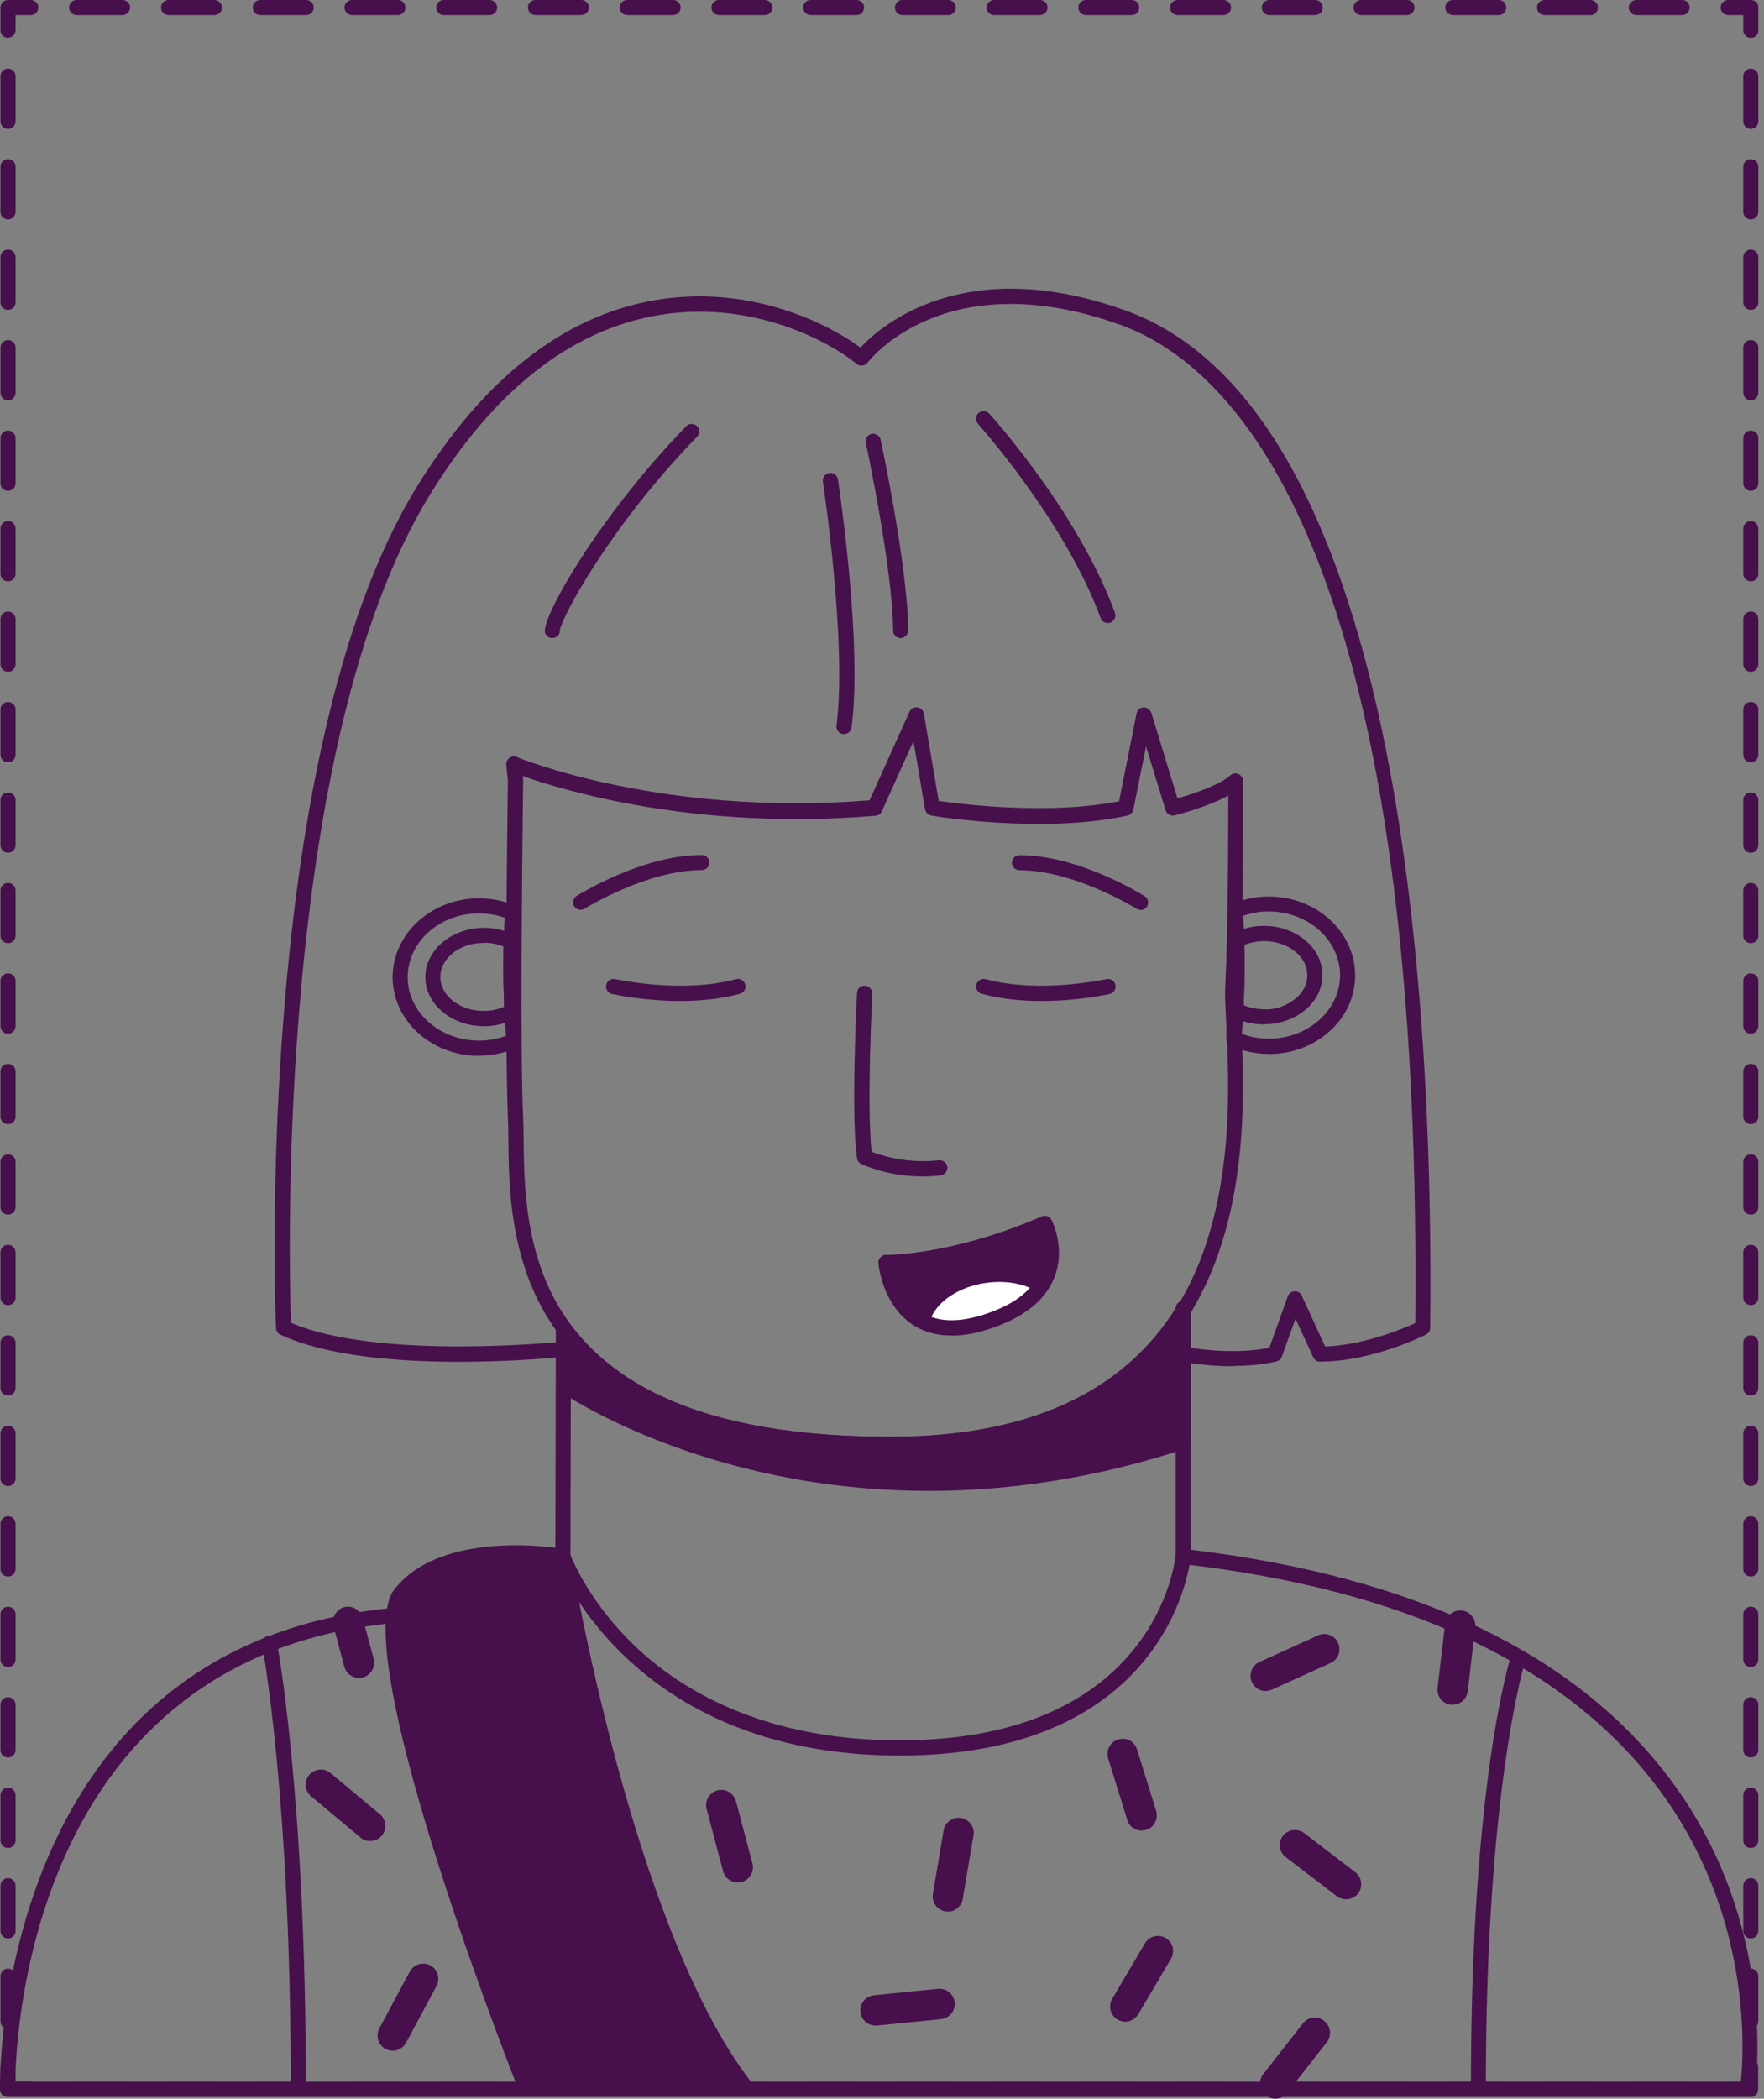 <svg width="227" height="270" viewBox="0 0 227 270" fill="none" xmlns="http://www.w3.org/2000/svg">
<rect x="0" y="0" width="227" height="270" fill="#808080" stroke="none"/>
<g clip-path="url(#clip0_186_610)">
<path d="M225.299 269.773H222.368C221.832 269.773 221.398 269.34 221.398 268.803C221.398 268.266 221.832 267.833 222.368 267.833H224.308V265.893C224.308 265.356 224.742 264.923 225.278 264.923C225.815 264.923 226.248 265.356 226.248 265.893V268.824C226.248 269.36 225.815 269.794 225.278 269.794L225.299 269.773Z" fill="#470F4C"/>
<path d="M216.467 269.773H210.565C210.028 269.773 209.595 269.34 209.595 268.803C209.595 268.266 210.028 267.833 210.565 267.833H216.467C217.004 267.833 217.437 268.266 217.437 268.803C217.437 269.34 217.004 269.773 216.467 269.773ZM204.662 269.773H198.76C198.224 269.773 197.79 269.34 197.79 268.803C197.79 268.266 198.224 267.833 198.76 267.833H204.662C205.199 267.833 205.632 268.266 205.632 268.803C205.632 269.34 205.199 269.773 204.662 269.773ZM192.858 269.773H186.955C186.419 269.773 185.986 269.34 185.986 268.803C185.986 268.266 186.419 267.833 186.955 267.833H192.858C193.394 267.833 193.828 268.266 193.828 268.803C193.828 269.34 193.394 269.773 192.858 269.773ZM181.053 269.773H175.151C174.614 269.773 174.181 269.34 174.181 268.803C174.181 268.266 174.614 267.833 175.151 267.833H181.053C181.59 267.833 182.023 268.266 182.023 268.803C182.023 269.34 181.59 269.773 181.053 269.773ZM169.249 269.773H163.346C162.81 269.773 162.376 269.34 162.376 268.803C162.376 268.266 162.81 267.833 163.346 267.833H169.249C169.785 267.833 170.218 268.266 170.218 268.803C170.218 269.34 169.785 269.773 169.249 269.773ZM157.444 269.773H151.542C151.005 269.773 150.572 269.34 150.572 268.803C150.572 268.266 151.005 267.833 151.542 267.833H157.444C157.98 267.833 158.414 268.266 158.414 268.803C158.414 269.34 157.98 269.773 157.444 269.773ZM145.639 269.773H139.737C139.2 269.773 138.767 269.34 138.767 268.803C138.767 268.266 139.2 267.833 139.737 267.833H145.639C146.176 267.833 146.609 268.266 146.609 268.803C146.609 269.34 146.176 269.773 145.639 269.773ZM133.835 269.773H127.932C127.396 269.773 126.962 269.34 126.962 268.803C126.962 268.266 127.396 267.833 127.932 267.833H133.835C134.371 267.833 134.805 268.266 134.805 268.803C134.805 269.34 134.371 269.773 133.835 269.773ZM122.03 269.773H116.128C115.591 269.773 115.158 269.34 115.158 268.803C115.158 268.266 115.591 267.833 116.128 267.833H122.03C122.567 267.833 123 268.266 123 268.803C123 269.34 122.567 269.773 122.03 269.773ZM110.225 269.773H104.323C103.786 269.773 103.353 269.34 103.353 268.803C103.353 268.266 103.786 267.833 104.323 267.833H110.225C110.762 267.833 111.195 268.266 111.195 268.803C111.195 269.34 110.762 269.773 110.225 269.773ZM98.421 269.773H92.518C91.982 269.773 91.548 269.34 91.548 268.803C91.548 268.266 91.982 267.833 92.518 267.833H98.421C98.957 267.833 99.391 268.266 99.391 268.803C99.391 269.34 98.957 269.773 98.421 269.773ZM86.616 269.773H80.714C80.177 269.773 79.744 269.34 79.744 268.803C79.744 268.266 80.177 267.833 80.714 267.833H86.616C87.153 267.833 87.586 268.266 87.586 268.803C87.586 269.34 87.153 269.773 86.616 269.773ZM74.811 269.773H68.909C68.373 269.773 67.939 269.34 67.939 268.803C67.939 268.266 68.373 267.833 68.909 267.833H74.811C75.348 267.833 75.781 268.266 75.781 268.803C75.781 269.34 75.348 269.773 74.811 269.773ZM63.007 269.773H57.105C56.568 269.773 56.135 269.34 56.135 268.803C56.135 268.266 56.568 267.833 57.105 267.833H63.007C63.543 267.833 63.977 268.266 63.977 268.803C63.977 269.34 63.543 269.773 63.007 269.773ZM51.202 269.773H45.3C44.763 269.773 44.33 269.34 44.33 268.803C44.33 268.266 44.763 267.833 45.3 267.833H51.202C51.739 267.833 52.172 268.266 52.172 268.803C52.172 269.34 51.739 269.773 51.202 269.773ZM39.398 269.773H33.495C32.959 269.773 32.525 269.34 32.525 268.803C32.525 268.266 32.959 267.833 33.495 267.833H39.398C39.934 267.833 40.367 268.266 40.367 268.803C40.367 269.34 39.934 269.773 39.398 269.773ZM27.593 269.773H21.691C21.154 269.773 20.721 269.34 20.721 268.803C20.721 268.266 21.154 267.833 21.691 267.833H27.593C28.13 267.833 28.563 268.266 28.563 268.803C28.563 269.34 28.13 269.773 27.593 269.773ZM15.788 269.773H9.886C9.349 269.773 8.916 269.34 8.916 268.803C8.916 268.266 9.349 267.833 9.886 267.833H15.788C16.325 267.833 16.758 268.266 16.758 268.803C16.758 269.34 16.325 269.773 15.788 269.773Z" fill="#470F4C"/>
<path d="M3.963 269.773H1.032C0.496 269.773 0.062 269.34 0.062 268.803V265.873C0.062 265.336 0.496 264.903 1.032 264.903C1.569 264.903 2.002 265.336 2.002 265.873V267.812H3.942C4.479 267.812 4.912 268.246 4.912 268.782C4.912 269.319 4.479 269.752 3.942 269.752L3.963 269.773Z" fill="#470F4C"/>
<path d="M1.032 261.023C0.496 261.023 0.062 260.589 0.062 260.053V254.233C0.062 253.696 0.496 253.263 1.032 253.263C1.569 253.263 2.002 253.696 2.002 254.233V260.053C2.002 260.589 1.569 261.023 1.032 261.023ZM1.032 249.383C0.496 249.383 0.062 248.95 0.062 248.413V242.593C0.062 242.057 0.496 241.623 1.032 241.623C1.569 241.623 2.002 242.057 2.002 242.593V248.413C2.002 248.95 1.569 249.383 1.032 249.383ZM1.032 237.744C0.496 237.744 0.062 237.31 0.062 236.774V230.954C0.062 230.417 0.496 229.984 1.032 229.984C1.569 229.984 2.002 230.417 2.002 230.954V236.774C2.002 237.31 1.569 237.744 1.032 237.744ZM1.032 226.104C0.496 226.104 0.062 225.671 0.062 225.134V219.314C0.062 218.778 0.496 218.344 1.032 218.344C1.569 218.344 2.002 218.778 2.002 219.314V225.134C2.002 225.671 1.569 226.104 1.032 226.104ZM1.032 214.464C0.496 214.464 0.062 214.031 0.062 213.495V207.675C0.062 207.138 0.496 206.705 1.032 206.705C1.569 206.705 2.002 207.138 2.002 207.675V213.495C2.002 214.031 1.569 214.464 1.032 214.464ZM1.032 202.825C0.496 202.825 0.062 202.392 0.062 201.855V196.035C0.062 195.499 0.496 195.065 1.032 195.065C1.569 195.065 2.002 195.499 2.002 196.035V201.855C2.002 202.392 1.569 202.825 1.032 202.825ZM1.032 191.185C0.496 191.185 0.062 190.752 0.062 190.215V184.396C0.062 183.859 0.496 183.426 1.032 183.426C1.569 183.426 2.002 183.859 2.002 184.396V190.215C2.002 190.752 1.569 191.185 1.032 191.185ZM1.032 179.546C0.496 179.546 0.062 179.113 0.062 178.576V172.756C0.062 172.22 0.496 171.786 1.032 171.786C1.569 171.786 2.002 172.22 2.002 172.756V178.576C2.002 179.113 1.569 179.546 1.032 179.546ZM1.032 167.906C0.496 167.906 0.062 167.473 0.062 166.936V161.117C0.062 160.58 0.496 160.147 1.032 160.147C1.569 160.147 2.002 160.58 2.002 161.117V166.936C2.002 167.473 1.569 167.906 1.032 167.906ZM1.032 156.267C0.496 156.267 0.062 155.833 0.062 155.297V149.477C0.062 148.941 0.496 148.507 1.032 148.507C1.569 148.507 2.002 148.941 2.002 149.477V155.297C2.002 155.833 1.569 156.267 1.032 156.267ZM1.032 144.627C0.496 144.627 0.062 144.194 0.062 143.657V137.838C0.062 137.301 0.496 136.868 1.032 136.868C1.569 136.868 2.002 137.301 2.002 137.838V143.657C2.002 144.194 1.569 144.627 1.032 144.627ZM1.032 132.988C0.496 132.988 0.062 132.554 0.062 132.018V126.198C0.062 125.661 0.496 125.228 1.032 125.228C1.569 125.228 2.002 125.661 2.002 126.198V132.018C2.002 132.554 1.569 132.988 1.032 132.988ZM1.032 121.348C0.496 121.348 0.062 120.915 0.062 120.378V114.559C0.062 114.022 0.496 113.589 1.032 113.589C1.569 113.589 2.002 114.022 2.002 114.559V120.378C2.002 120.915 1.569 121.348 1.032 121.348ZM1.032 109.709C0.496 109.709 0.062 109.275 0.062 108.739V102.919C0.062 102.382 0.496 101.949 1.032 101.949C1.569 101.949 2.002 102.382 2.002 102.919V108.739C2.002 109.275 1.569 109.709 1.032 109.709ZM1.032 98.069C0.496 98.069 0.062 97.636 0.062 97.099V91.279C0.062 90.743 0.496 90.309 1.032 90.309C1.569 90.309 2.002 90.743 2.002 91.279V97.099C2.002 97.636 1.569 98.069 1.032 98.069ZM1.032 86.43C0.496 86.43 0.062 85.996 0.062 85.46V79.64C0.062 79.103 0.496 78.67 1.032 78.67C1.569 78.67 2.002 79.103 2.002 79.64V85.46C2.002 85.996 1.569 86.43 1.032 86.43ZM1.032 74.79C0.496 74.79 0.062 74.357 0.062 73.82V68C0.062 67.464 0.496 67.03 1.032 67.03C1.569 67.03 2.002 67.464 2.002 68V73.82C2.002 74.357 1.569 74.79 1.032 74.79ZM1.032 63.151C0.496 63.151 0.062 62.717 0.062 62.181V56.361C0.062 55.824 0.496 55.391 1.032 55.391C1.569 55.391 2.002 55.824 2.002 56.361V62.181C2.002 62.717 1.569 63.151 1.032 63.151ZM1.032 51.511C0.496 51.511 0.062 51.078 0.062 50.541V44.721C0.062 44.185 0.496 43.751 1.032 43.751C1.569 43.751 2.002 44.185 2.002 44.721V50.541C2.002 51.078 1.569 51.511 1.032 51.511ZM1.032 39.871C0.496 39.871 0.062 39.438 0.062 38.902V33.082C0.062 32.545 0.496 32.112 1.032 32.112C1.569 32.112 2.002 32.545 2.002 33.082V38.902C2.002 39.438 1.569 39.871 1.032 39.871ZM1.032 28.232C0.496 28.232 0.062 27.799 0.062 27.262V21.442C0.062 20.906 0.496 20.472 1.032 20.472C1.569 20.472 2.002 20.906 2.002 21.442V27.262C2.002 27.799 1.569 28.232 1.032 28.232ZM1.032 16.593C0.496 16.593 0.062 16.159 0.062 15.623V9.803C0.062 9.266 0.496 8.833 1.032 8.833C1.569 8.833 2.002 9.266 2.002 9.803V15.623C2.002 16.159 1.569 16.593 1.032 16.593V16.593Z" fill="#470F4C"/>
<path d="M1.032 4.87C0.496 4.87 0.062 4.437 0.062 3.9V0.97C0.062 0.433 0.496 0 1.032 0H3.963C4.5 0 4.933 0.433 4.933 0.97C4.933 1.507 4.5 1.94 3.963 1.94H2.002V3.88C2.002 4.416 1.569 4.85 1.032 4.85V4.87Z" fill="#470F4C"/>
<path d="M216.466 1.94H210.564C210.027 1.94 209.594 1.507 209.594 0.97C209.594 0.433 210.027 0 210.564 0H216.466C217.003 0 217.436 0.433 217.436 0.97C217.436 1.507 217.003 1.94 216.466 1.94ZM204.662 1.94H198.759C198.223 1.94 197.789 1.507 197.789 0.97C197.789 0.433 198.223 0 198.759 0H204.662C205.198 0 205.632 0.433 205.632 0.97C205.632 1.507 205.198 1.94 204.662 1.94ZM192.857 1.94H186.955C186.418 1.94 185.985 1.507 185.985 0.97C185.985 0.433 186.418 0 186.955 0H192.857C193.393 0 193.827 0.433 193.827 0.97C193.827 1.507 193.393 1.94 192.857 1.94ZM181.052 1.94H175.15C174.613 1.94 174.18 1.507 174.18 0.97C174.18 0.433 174.613 0 175.15 0H181.052C181.589 0 182.022 0.433 182.022 0.97C182.022 1.507 181.589 1.94 181.052 1.94ZM169.248 1.94H163.345C162.809 1.94 162.375 1.507 162.375 0.97C162.375 0.433 162.809 0 163.345 0H169.248C169.784 0 170.218 0.433 170.218 0.97C170.218 1.507 169.784 1.94 169.248 1.94ZM157.443 1.94H151.541C151.004 1.94 150.571 1.507 150.571 0.97C150.571 0.433 151.004 0 151.541 0H157.443C157.98 0 158.413 0.433 158.413 0.97C158.413 1.507 157.98 1.94 157.443 1.94ZM145.638 1.94H139.736C139.199 1.94 138.766 1.507 138.766 0.97C138.766 0.433 139.199 0 139.736 0H145.638C146.175 0 146.608 0.433 146.608 0.97C146.608 1.507 146.175 1.94 145.638 1.94ZM133.834 1.94H127.931C127.395 1.94 126.961 1.507 126.961 0.97C126.961 0.433 127.395 0 127.931 0H133.834C134.37 0 134.804 0.433 134.804 0.97C134.804 1.507 134.37 1.94 133.834 1.94ZM122.029 1.94H116.127C115.59 1.94 115.157 1.507 115.157 0.97C115.157 0.433 115.59 0 116.127 0H122.029C122.566 0 122.999 0.433 122.999 0.97C122.999 1.507 122.566 1.94 122.029 1.94ZM110.224 1.94H104.322C103.786 1.94 103.352 1.507 103.352 0.97C103.352 0.433 103.786 0 104.322 0H110.224C110.761 0 111.194 0.433 111.194 0.97C111.194 1.507 110.761 1.94 110.224 1.94ZM98.42 1.94H92.517C91.981 1.94 91.548 1.507 91.548 0.97C91.548 0.433 91.981 0 92.517 0H98.42C98.956 0 99.39 0.433 99.39 0.97C99.39 1.507 98.956 1.94 98.42 1.94ZM86.615 1.94H80.713C80.176 1.94 79.743 1.507 79.743 0.97C79.743 0.433 80.176 0 80.713 0H86.615C87.152 0 87.585 0.433 87.585 0.97C87.585 1.507 87.152 1.94 86.615 1.94ZM74.811 1.94H68.908C68.372 1.94 67.938 1.507 67.938 0.97C67.938 0.433 68.372 0 68.908 0H74.811C75.347 0 75.781 0.433 75.781 0.97C75.781 1.507 75.347 1.94 74.811 1.94ZM63.006 1.94H57.104C56.567 1.94 56.134 1.507 56.134 0.97C56.134 0.433 56.567 0 57.104 0H63.006C63.542 0 63.976 0.433 63.976 0.97C63.976 1.507 63.542 1.94 63.006 1.94ZM51.201 1.94H45.299C44.763 1.94 44.329 1.507 44.329 0.97C44.329 0.433 44.763 0 45.299 0H51.201C51.738 0 52.171 0.433 52.171 0.97C52.171 1.507 51.738 1.94 51.201 1.94ZM39.397 1.94H33.494C32.958 1.94 32.524 1.507 32.524 0.97C32.524 0.433 32.958 0 33.494 0H39.397C39.933 0 40.367 0.433 40.367 0.97C40.367 1.507 39.933 1.94 39.397 1.94ZM27.592 1.94H21.69C21.153 1.94 20.72 1.507 20.72 0.97C20.72 0.433 21.153 0 21.69 0H27.592C28.129 0 28.562 0.433 28.562 0.97C28.562 1.507 28.129 1.94 27.592 1.94ZM15.767 1.94H9.864C9.328 1.94 8.895 1.507 8.895 0.97C8.895 0.433 9.328 0 9.864 0H15.767C16.303 0 16.737 0.433 16.737 0.97C16.737 1.507 16.303 1.94 15.767 1.94Z" fill="#470F4C"/>
<path d="M225.3 4.87C224.763 4.87 224.33 4.437 224.33 3.9V1.94H222.39C221.853 1.94 221.42 1.507 221.42 0.97C221.42 0.433 221.853 0 222.39 0H225.32C225.857 0 226.29 0.433 226.29 0.97V3.9C226.29 4.437 225.857 4.87 225.32 4.87H225.3Z" fill="#470F4C"/>
<path d="M225.3 261.023C224.763 261.023 224.33 260.589 224.33 260.053V254.233C224.33 253.696 224.763 253.263 225.3 253.263C225.837 253.263 226.27 253.696 226.27 254.233V260.053C226.27 260.589 225.837 261.023 225.3 261.023ZM225.3 249.383C224.763 249.383 224.33 248.95 224.33 248.413V242.593C224.33 242.057 224.763 241.623 225.3 241.623C225.837 241.623 226.27 242.057 226.27 242.593V248.413C226.27 248.95 225.837 249.383 225.3 249.383ZM225.3 237.744C224.763 237.744 224.33 237.31 224.33 236.774V230.954C224.33 230.417 224.763 229.984 225.3 229.984C225.837 229.984 226.27 230.417 226.27 230.954V236.774C226.27 237.31 225.837 237.744 225.3 237.744ZM225.3 226.104C224.763 226.104 224.33 225.671 224.33 225.134V219.314C224.33 218.778 224.763 218.344 225.3 218.344C225.837 218.344 226.27 218.778 226.27 219.314V225.134C226.27 225.671 225.837 226.104 225.3 226.104ZM225.3 214.464C224.763 214.464 224.33 214.031 224.33 213.495V207.675C224.33 207.138 224.763 206.705 225.3 206.705C225.837 206.705 226.27 207.138 226.27 207.675V213.495C226.27 214.031 225.837 214.464 225.3 214.464ZM225.3 202.825C224.763 202.825 224.33 202.392 224.33 201.855V196.035C224.33 195.499 224.763 195.065 225.3 195.065C225.837 195.065 226.27 195.499 226.27 196.035V201.855C226.27 202.392 225.837 202.825 225.3 202.825ZM225.3 191.185C224.763 191.185 224.33 190.752 224.33 190.215V184.396C224.33 183.859 224.763 183.426 225.3 183.426C225.837 183.426 226.27 183.859 226.27 184.396V190.215C226.27 190.752 225.837 191.185 225.3 191.185ZM225.3 179.546C224.763 179.546 224.33 179.113 224.33 178.576V172.756C224.33 172.22 224.763 171.786 225.3 171.786C225.837 171.786 226.27 172.22 226.27 172.756V178.576C226.27 179.113 225.837 179.546 225.3 179.546ZM225.3 167.906C224.763 167.906 224.33 167.473 224.33 166.936V161.117C224.33 160.58 224.763 160.147 225.3 160.147C225.837 160.147 226.27 160.58 226.27 161.117V166.936C226.27 167.473 225.837 167.906 225.3 167.906ZM225.3 156.267C224.763 156.267 224.33 155.833 224.33 155.297V149.477C224.33 148.941 224.763 148.507 225.3 148.507C225.837 148.507 226.27 148.941 226.27 149.477V155.297C226.27 155.833 225.837 156.267 225.3 156.267ZM225.3 144.627C224.763 144.627 224.33 144.194 224.33 143.657V137.838C224.33 137.301 224.763 136.868 225.3 136.868C225.837 136.868 226.27 137.301 226.27 137.838V143.657C226.27 144.194 225.837 144.627 225.3 144.627ZM225.3 132.988C224.763 132.988 224.33 132.554 224.33 132.018V126.198C224.33 125.661 224.763 125.228 225.3 125.228C225.837 125.228 226.27 125.661 226.27 126.198V132.018C226.27 132.554 225.837 132.988 225.3 132.988ZM225.3 121.348C224.763 121.348 224.33 120.915 224.33 120.378V114.559C224.33 114.022 224.763 113.589 225.3 113.589C225.837 113.589 226.27 114.022 226.27 114.559V120.378C226.27 120.915 225.837 121.348 225.3 121.348ZM225.3 109.709C224.763 109.709 224.33 109.275 224.33 108.739V102.919C224.33 102.382 224.763 101.949 225.3 101.949C225.837 101.949 226.27 102.382 226.27 102.919V108.739C226.27 109.275 225.837 109.709 225.3 109.709ZM225.3 98.069C224.763 98.069 224.33 97.636 224.33 97.099V91.279C224.33 90.743 224.763 90.309 225.3 90.309C225.837 90.309 226.27 90.743 226.27 91.279V97.099C226.27 97.636 225.837 98.069 225.3 98.069ZM225.3 86.43C224.763 86.43 224.33 85.996 224.33 85.46V79.64C224.33 79.103 224.763 78.67 225.3 78.67C225.837 78.67 226.27 79.103 226.27 79.64V85.46C226.27 85.996 225.837 86.43 225.3 86.43ZM225.3 74.79C224.763 74.79 224.33 74.357 224.33 73.82V68C224.33 67.464 224.763 67.03 225.3 67.03C225.837 67.03 226.27 67.464 226.27 68V73.82C226.27 74.357 225.837 74.79 225.3 74.79ZM225.3 63.151C224.763 63.151 224.33 62.717 224.33 62.181V56.361C224.33 55.824 224.763 55.391 225.3 55.391C225.837 55.391 226.27 55.824 226.27 56.361V62.181C226.27 62.717 225.837 63.151 225.3 63.151ZM225.3 51.511C224.763 51.511 224.33 51.078 224.33 50.541V44.721C224.33 44.185 224.763 43.751 225.3 43.751C225.837 43.751 226.27 44.185 226.27 44.721V50.541C226.27 51.078 225.837 51.511 225.3 51.511ZM225.3 39.871C224.763 39.871 224.33 39.438 224.33 38.902V33.082C224.33 32.545 224.763 32.112 225.3 32.112C225.837 32.112 226.27 32.545 226.27 33.082V38.902C226.27 39.438 225.837 39.871 225.3 39.871ZM225.3 28.232C224.763 28.232 224.33 27.799 224.33 27.262V21.442C224.33 20.906 224.763 20.472 225.3 20.472C225.837 20.472 226.27 20.906 226.27 21.442V27.262C226.27 27.799 225.837 28.232 225.3 28.232ZM225.3 16.593C224.763 16.593 224.33 16.159 224.33 15.623V9.803C224.33 9.266 224.763 8.833 225.3 8.833C225.837 8.833 226.27 9.266 226.27 9.803V15.623C226.27 16.159 225.837 16.593 225.3 16.593V16.593Z" fill="#470F4C"/>
<path d="M224.886 269.773H0.969C0.433 269.773 -0.001 269.36 -0.001 268.824C-0.001 268.246 -0.971 211.782 50.458 206.87C50.995 206.808 51.469 207.221 51.531 207.757C51.572 208.294 51.18 208.769 50.644 208.81C4.643 213.185 2.063 260.486 1.96 267.812H224.019C224.432 263.829 225.464 246.04 213.205 229.839C201.318 214.134 180.763 204.497 152.159 201.215C151.664 201.153 151.293 200.741 151.293 200.245V168.319C151.293 167.783 151.726 167.349 152.263 167.349C152.799 167.349 153.233 167.783 153.233 168.319V199.378C181.96 202.825 202.659 212.69 214.773 228.704C229.096 247.67 225.856 268.741 225.814 268.947C225.732 269.422 225.34 269.773 224.845 269.773H224.886Z" fill="#470F4C"/>
<path d="M115.775 225.856C80.939 225.856 71.632 200.823 71.529 200.576C71.487 200.472 71.467 200.348 71.467 200.245L71.529 170.837C71.529 170.3 71.962 169.867 72.499 169.867C73.035 169.867 73.469 170.3 73.469 170.837L73.407 200.06C73.799 201.03 76.131 206.498 81.868 211.926C87.667 217.395 98.275 223.896 115.734 223.896C149.002 223.896 151.251 200.39 151.272 200.163C151.313 199.626 151.829 199.234 152.324 199.275C152.861 199.317 153.253 199.791 153.212 200.328C153.212 200.575 150.797 225.856 115.734 225.856H115.775Z" fill="#470F4C"/>
<path d="M190.257 269.34C189.72 269.34 189.287 268.906 189.287 268.37C189.287 229.406 194.261 213.618 194.467 212.958C194.632 212.442 195.189 212.174 195.685 212.339C196.201 212.504 196.469 213.061 196.304 213.556C196.263 213.722 191.206 229.777 191.206 268.37C191.206 268.906 190.773 269.34 190.236 269.34H190.257Z" fill="#470F4C"/>
<path d="M38.385 269.34C37.849 269.34 37.415 268.906 37.415 268.37C37.415 231.098 33.762 211.782 33.721 211.596C33.618 211.059 33.969 210.564 34.485 210.461C35.001 210.358 35.517 210.709 35.62 211.224C35.661 211.41 39.355 230.913 39.355 268.37C39.355 268.906 38.922 269.34 38.385 269.34Z" fill="#470F4C"/>
<path d="M67.587 268.37C67.587 268.37 45.691 212.545 51.532 205.095C57.372 197.624 72.458 200.266 72.458 200.266C72.458 200.266 80.238 248.104 95.82 268.39" fill="#470F4C"/>
<path d="M67.587 269.34C67.195 269.34 66.823 269.113 66.679 268.721C64.409 262.963 44.741 212.174 50.747 204.476C56.876 196.634 71.983 199.172 72.622 199.275C73.035 199.337 73.345 199.668 73.406 200.08C73.489 200.555 81.331 247.897 96.582 267.751C96.913 268.184 96.83 268.782 96.397 269.113C95.963 269.443 95.365 269.36 95.035 268.927C80.341 249.796 72.664 207.324 71.59 201.071C68.66 200.679 57 199.606 52.274 205.652C48.249 210.812 59.745 245.751 68.474 267.978C68.681 268.473 68.433 269.051 67.917 269.237C67.793 269.278 67.669 269.298 67.566 269.298L67.587 269.34Z" fill="#470F4C"/>
<path d="M50.542 263.829C50.232 263.829 49.922 263.747 49.613 263.602C48.664 263.086 48.313 261.91 48.808 260.961L52.729 253.655C53.245 252.706 54.422 252.355 55.371 252.85C56.32 253.366 56.671 254.542 56.176 255.492L52.255 262.797C51.904 263.458 51.223 263.829 50.542 263.829Z" fill="#470F4C"/>
<path d="M112.66 260.589C111.669 260.589 110.823 259.846 110.72 258.835C110.617 257.762 111.401 256.812 112.474 256.689L120.709 255.863C121.802 255.76 122.731 256.544 122.855 257.617C122.958 258.69 122.174 259.64 121.101 259.764L112.866 260.589C112.866 260.589 112.743 260.589 112.66 260.589Z" fill="#470F4C"/>
<path d="M121.968 245.916C121.865 245.916 121.741 245.916 121.638 245.895C120.585 245.71 119.863 244.698 120.049 243.646L121.431 235.473C121.617 234.421 122.628 233.699 123.681 233.884C124.733 234.07 125.456 235.081 125.27 236.134L123.887 244.306C123.722 245.256 122.897 245.937 121.968 245.937V245.916Z" fill="#470F4C"/>
<path d="M173.21 244.347C172.797 244.347 172.385 244.224 172.034 243.955L165.45 238.92C164.604 238.259 164.439 237.042 165.079 236.196C165.739 235.349 166.957 235.184 167.824 235.824L174.407 240.86C175.253 241.52 175.418 242.738 174.779 243.584C174.387 244.079 173.809 244.347 173.231 244.347H173.21Z" fill="#470F4C"/>
<path d="M47.631 236.856C47.197 236.856 46.743 236.712 46.393 236.402L40.036 231.098C39.211 230.417 39.108 229.179 39.789 228.353C40.49 227.528 41.708 227.425 42.533 228.106L48.89 233.41C49.715 234.091 49.818 235.329 49.137 236.154C48.745 236.608 48.188 236.856 47.631 236.856Z" fill="#470F4C"/>
<path d="M94.931 242.181C94.065 242.181 93.281 241.603 93.053 240.736L90.928 232.729C90.659 231.697 91.279 230.624 92.311 230.335C93.342 230.046 94.415 230.686 94.704 231.717L96.83 239.725C97.098 240.757 96.479 241.83 95.447 242.119C95.282 242.16 95.117 242.181 94.952 242.181H94.931Z" fill="#470F4C"/>
<path d="M144.813 260.094C144.482 260.094 144.132 260.011 143.822 259.826C142.893 259.289 142.584 258.092 143.12 257.163L147.33 250.023C147.867 249.094 149.064 248.784 149.993 249.321C150.921 249.858 151.231 251.055 150.694 251.983L146.484 259.124C146.113 259.743 145.473 260.094 144.792 260.094H144.813Z" fill="#470F4C"/>
<path d="M164.087 270C163.675 270 163.241 269.855 162.891 269.587C162.044 268.927 161.9 267.688 162.56 266.842L167.658 260.321C168.318 259.475 169.536 259.31 170.403 259.991C171.249 260.651 171.393 261.889 170.733 262.735L165.635 269.257C165.243 269.752 164.686 270 164.108 270H164.087Z" fill="#470F4C"/>
<path d="M146.918 235.515C146.093 235.515 145.308 234.978 145.061 234.132L142.605 226.228C142.295 225.196 142.852 224.102 143.884 223.793C144.916 223.462 146.01 224.04 146.32 225.072L148.775 232.976C149.085 234.008 148.528 235.102 147.496 235.412C147.31 235.473 147.104 235.494 146.918 235.494V235.515Z" fill="#470F4C"/>
<path d="M186.934 219.314C186.934 219.314 186.789 219.314 186.707 219.314C185.633 219.19 184.87 218.22 184.994 217.147L185.964 208.913C186.087 207.84 187.037 207.097 188.131 207.2C189.204 207.324 189.967 208.294 189.843 209.367L188.873 217.601C188.75 218.592 187.904 219.314 186.934 219.314Z" fill="#470F4C"/>
<path d="M162.871 217.56C162.128 217.56 161.426 217.127 161.096 216.404C160.662 215.414 161.096 214.258 162.066 213.825L169.619 210.399C170.61 209.945 171.765 210.399 172.199 211.369C172.632 212.359 172.199 213.515 171.229 213.949L163.676 217.374C163.407 217.498 163.139 217.539 162.871 217.539V217.56Z" fill="#470F4C"/>
<path d="M46.186 215.868C45.319 215.868 44.535 215.29 44.308 214.423L42.904 209.161C42.636 208.129 43.255 207.056 44.287 206.767C45.319 206.498 46.392 207.118 46.681 208.149L48.084 213.412C48.353 214.444 47.733 215.517 46.702 215.806C46.537 215.847 46.371 215.868 46.206 215.868H46.186Z" fill="#470F4C"/>
<path d="M114.373 186.79C89.196 186.79 73.594 179.278 68.001 164.46C65.545 157.918 65.463 151.376 65.421 146.588C65.421 145.556 65.401 144.607 65.359 143.781C65.277 141.676 65.215 138.684 65.174 134.866C65.05 121.121 65.359 100.67 65.359 100.463L65.153 98.4C65.112 98.049 65.277 97.719 65.545 97.512C65.814 97.306 66.185 97.264 66.495 97.388C66.68 97.471 85.213 105.107 111.897 102.96L117.036 91.569C117.221 91.176 117.614 90.949 118.047 91.011C118.48 91.073 118.811 91.383 118.893 91.816L120.792 103.043C123.66 103.456 134.99 104.88 144.009 103.084L146.258 91.796C146.341 91.362 146.712 91.032 147.166 91.011C147.6 91.011 148.013 91.28 148.157 91.692L151.521 102.713C153.543 102.135 157.072 100.938 158.311 99.762C158.6 99.493 159.012 99.431 159.363 99.576C159.714 99.72 159.941 100.071 159.962 100.463C159.962 100.649 160.044 118.377 159.57 126.941C159.528 127.89 159.59 129.438 159.693 131.399C160.085 139.179 160.828 153.646 154.905 165.802C154.575 166.462 154.245 167.122 153.874 167.783C146.877 180.248 133.876 186.625 115.24 186.749C114.951 186.749 114.662 186.749 114.373 186.749V186.79ZM67.258 99.782L67.32 100.401C67.32 100.711 67.031 121.142 67.134 134.866C67.155 138.663 67.217 141.635 67.32 143.719C67.361 144.566 67.361 145.515 67.382 146.588C67.423 151.231 67.506 157.567 69.838 163.779C75.183 177.916 90.352 184.994 115.24 184.85C133.133 184.726 145.557 178.679 152.202 166.875C152.553 166.256 152.883 165.636 153.193 164.997C158.889 153.295 158.166 139.159 157.795 131.564C157.692 129.541 157.609 127.952 157.671 126.9C158.042 120.007 158.063 107.129 158.063 102.362C155.483 103.765 151.686 104.777 151.17 104.9C150.654 105.024 150.138 104.735 149.994 104.24L147.476 96.026L145.846 104.157C145.763 104.529 145.474 104.838 145.103 104.921C134.289 107.294 120.42 105.024 119.842 104.921C119.43 104.859 119.12 104.529 119.038 104.116L117.552 95.345L113.486 104.364C113.342 104.694 113.032 104.9 112.681 104.942C89.567 106.923 72.314 101.619 67.279 99.844L67.258 99.782Z" fill="#470F4C"/>
<path d="M74.729 117.056C74.399 117.056 74.089 116.891 73.903 116.602C73.614 116.148 73.759 115.549 74.213 115.26C74.564 115.054 82.654 109.998 90.31 109.998C90.847 109.998 91.28 110.431 91.28 110.968C91.28 111.504 90.847 111.938 90.31 111.938C83.231 111.938 75.327 116.849 75.245 116.891C75.08 116.994 74.894 117.035 74.729 117.035V117.056Z" fill="#470F4C"/>
<path d="M87.483 128.778C82.757 128.778 78.96 127.911 78.733 127.87C78.217 127.746 77.887 127.23 78.01 126.693C78.134 126.177 78.65 125.847 79.187 125.971C79.269 125.971 87.648 127.87 94.706 125.971C95.222 125.827 95.759 126.136 95.903 126.652C96.048 127.168 95.738 127.705 95.222 127.849C92.663 128.551 89.96 128.778 87.524 128.778H87.483Z" fill="#470F4C"/>
<path d="M146.774 117.056C146.588 117.056 146.423 117.014 146.258 116.911C146.175 116.87 138.292 111.958 131.193 111.958C130.656 111.958 130.223 111.525 130.223 110.988C130.223 110.452 130.656 110.018 131.193 110.018C138.849 110.018 146.939 115.074 147.29 115.281C147.744 115.57 147.888 116.168 147.599 116.622C147.414 116.911 147.104 117.076 146.774 117.076V117.056Z" fill="#470F4C"/>
<path d="M134.02 128.778C131.585 128.778 128.881 128.551 126.322 127.849C125.806 127.705 125.497 127.168 125.641 126.652C125.785 126.136 126.322 125.827 126.838 125.971C133.896 127.87 142.254 125.971 142.357 125.971C142.894 125.847 143.41 126.177 143.534 126.693C143.658 127.209 143.327 127.746 142.811 127.87C142.564 127.932 138.766 128.778 134.061 128.778H134.02Z" fill="#470F4C"/>
<path d="M118.707 151.355C114.208 151.355 110.968 149.828 110.824 149.745C110.535 149.601 110.328 149.333 110.287 149.002C109.482 143.699 110.246 128.386 110.287 127.746C110.308 127.209 110.72 126.776 111.319 126.817C111.855 126.838 112.268 127.312 112.248 127.849C112.248 127.994 111.505 142.584 112.165 148.177C113.362 148.652 116.767 149.745 120.812 149.271C121.328 149.209 121.823 149.58 121.906 150.117C121.968 150.653 121.596 151.128 121.06 151.211C120.276 151.314 119.491 151.355 118.769 151.355H118.707Z" fill="#470F4C"/>
<path d="M114.002 162.417C114.002 162.417 122.443 162.582 134.454 157.381C134.454 157.381 135.506 159.404 135.259 161.942C134.99 164.687 133.236 168.03 126.983 170.053C121.535 171.828 118.356 170.404 116.52 168.34C114.312 165.863 114.023 162.417 114.023 162.417H114.002Z" fill="#470F4C"/>
<path d="M122.443 171.807C119.141 171.807 117.036 170.404 115.777 168.98C113.383 166.276 113.032 162.644 113.032 162.499C113.012 162.231 113.094 161.942 113.301 161.757C113.486 161.55 113.672 161.426 114.023 161.447C114.126 161.447 122.422 161.53 134.062 156.494C134.537 156.288 135.073 156.494 135.321 156.948C135.362 157.031 136.497 159.259 136.229 162.045C135.961 164.893 134.186 168.753 127.293 170.981C125.456 171.58 123.846 171.828 122.464 171.828L122.443 171.807ZM115.137 163.346C115.385 164.46 115.963 166.256 117.222 167.659C119.286 169.97 122.464 170.445 126.674 169.083C131.4 167.556 133.959 165.1 134.268 161.818C134.392 160.539 134.124 159.383 133.897 158.64C124.734 162.458 117.8 163.201 115.137 163.325V163.346Z" fill="#470F4C"/>
<path d="M158.682 175.769C156.886 175.769 154.678 175.625 152.119 175.192C151.582 175.109 151.232 174.593 151.314 174.077C151.397 173.541 151.933 173.19 152.449 173.272C158.207 174.263 162.066 173.664 163.346 173.396L165.719 166.771C165.843 166.4 166.194 166.152 166.586 166.132C167.061 166.111 167.349 166.338 167.515 166.689L170.528 173.231C175.563 173.045 180.537 170.94 182.126 170.218C183.096 70.642 158.744 46.992 144.112 41.77C121.493 33.701 111.752 46.517 111.649 46.641C111.484 46.847 111.257 46.992 110.989 47.033C110.72 47.074 110.452 46.992 110.246 46.827C106.221 43.566 96.336 38.572 84.676 40.553C73.408 42.472 63.502 50.294 55.247 63.77C35.414 96.191 37.189 163.139 37.437 170.177C48.725 175.026 72.087 172.632 72.314 172.612C72.85 172.55 73.325 172.942 73.387 173.479C73.449 174.015 73.057 174.49 72.52 174.552C71.509 174.655 47.632 177.111 36.075 171.704C35.744 171.559 35.538 171.229 35.517 170.858C35.476 170.135 32.422 97.306 53.575 62.738C62.14 48.766 72.479 40.635 84.325 38.613C96.006 36.611 106.056 41.275 110.72 44.721C113.362 41.894 124.093 32.545 144.751 39.913C180.021 52.502 184.52 127.333 184.045 170.816C184.045 171.188 183.839 171.518 183.509 171.683C183.24 171.828 176.657 175.15 169.888 175.171C169.413 175.191 169.166 174.944 169 174.614L166.71 169.661L164.955 174.531C164.852 174.82 164.605 175.047 164.316 175.13C164.192 175.171 162.19 175.728 158.62 175.728L158.682 175.769Z" fill="#470F4C"/>
<path d="M71.075 82.096C70.642 82.096 70.249 81.807 70.126 81.353C69.672 79.516 76.915 66.576 88.307 54.834C88.679 54.442 89.298 54.442 89.69 54.813C90.082 55.185 90.082 55.804 89.69 56.196C78.463 67.773 72.334 79.351 72.045 81.043C72.086 81.518 71.777 81.951 71.302 82.055C71.219 82.055 71.137 82.075 71.075 82.075V82.096Z" fill="#470F4C"/>
<path d="M108.615 94.437C108.615 94.437 108.532 94.437 108.491 94.437C107.954 94.375 107.583 93.88 107.645 93.343C109.027 82.797 105.932 62.181 105.89 61.974C105.808 61.438 106.179 60.942 106.716 60.86C107.252 60.777 107.748 61.149 107.83 61.685C107.954 62.532 111.008 82.777 109.584 93.591C109.523 94.086 109.11 94.437 108.615 94.437Z" fill="#470F4C"/>
<path d="M115.9 82.096C115.363 82.096 114.93 81.662 114.93 81.126C114.888 73.201 111.462 57.145 111.421 56.98C111.318 56.443 111.648 55.928 112.164 55.824C112.68 55.721 113.217 56.051 113.32 56.567C113.464 57.228 116.828 72.995 116.87 81.105C116.87 81.642 116.436 82.075 115.9 82.096Z" fill="#470F4C"/>
<path d="M142.544 80.156C142.152 80.156 141.78 79.908 141.636 79.516C137.054 67.031 125.951 54.648 125.848 54.524C125.497 54.132 125.518 53.513 125.91 53.142C126.302 52.791 126.921 52.811 127.293 53.203C127.767 53.719 138.767 65.978 143.473 78.835C143.658 79.331 143.39 79.908 142.895 80.094C142.791 80.135 142.668 80.156 142.564 80.156H142.544Z" fill="#470F4C"/>
<path d="M61.624 135.836C55.516 135.836 50.542 131.316 50.522 125.744C50.522 120.151 55.474 115.59 61.604 115.57H61.645C63.275 115.57 64.844 115.9 66.33 116.519C66.701 116.684 66.949 117.056 66.928 117.468C66.887 118.067 66.866 118.665 66.846 119.285C66.639 124.258 66.743 129.149 67.114 133.793C67.155 134.205 66.928 134.598 66.536 134.763C64.988 135.464 63.358 135.815 61.666 135.815H61.624V135.836ZM61.624 117.51H61.604C56.548 117.51 52.461 121.204 52.461 125.723C52.461 130.222 56.589 133.875 61.624 133.875H61.666C62.863 133.875 64.018 133.669 65.112 133.256C64.761 128.737 64.679 124.011 64.885 119.202C64.885 118.81 64.926 118.438 64.947 118.067C63.895 117.695 62.78 117.51 61.645 117.51H61.624Z" fill="#470F4C"/>
<path d="M62.245 132.018C58.117 132.018 54.732 129.191 54.732 125.723C54.732 122.236 58.096 119.388 62.245 119.367C63.668 119.346 65.051 119.697 66.248 120.337C66.578 120.502 66.785 120.853 66.764 121.224C66.681 124.176 66.723 127.168 66.867 130.099C66.867 130.47 66.681 130.821 66.351 131.007C65.134 131.667 63.73 132.018 62.265 132.038H62.245V132.018ZM62.245 121.307H62.224C59.149 121.307 56.652 123.288 56.672 125.703C56.672 128.117 59.169 130.057 62.245 130.057H62.265C63.173 130.057 64.081 129.872 64.886 129.521C64.783 126.962 64.742 124.361 64.803 121.782C64.019 121.451 63.153 121.286 62.265 121.286L62.245 121.307Z" fill="#470F4C"/>
<path d="M163.284 135.588H163.243C161.55 135.588 159.899 135.237 158.372 134.536C158.001 134.37 157.774 133.978 157.794 133.566C158.186 128.902 158.269 124.031 158.063 119.057C158.042 118.438 158.001 117.819 157.98 117.241C157.959 116.829 158.186 116.457 158.578 116.292C160.085 115.652 161.777 115.322 163.304 115.343C169.434 115.343 174.407 119.924 174.387 125.517C174.387 131.089 169.393 135.609 163.284 135.609V135.588ZM159.796 133.008C160.89 133.421 162.066 133.628 163.243 133.628H163.284C168.319 133.628 172.426 129.975 172.447 125.476C172.447 120.956 168.361 117.283 163.304 117.262C162.231 117.221 161.034 117.448 159.982 117.819C159.982 118.191 160.023 118.562 160.044 118.954C160.25 123.763 160.168 128.489 159.817 133.008H159.796Z" fill="#470F4C"/>
<path d="M162.665 131.791H162.624C161.179 131.791 159.755 131.44 158.538 130.759C158.208 130.573 158.022 130.222 158.043 129.851C158.187 126.92 158.208 123.928 158.146 120.977C158.146 120.605 158.331 120.254 158.662 120.089C159.879 119.449 161.262 119.099 162.665 119.119C164.647 119.119 166.504 119.759 167.907 120.915C169.373 122.112 170.177 123.742 170.177 125.455C170.177 127.189 169.352 128.798 167.887 129.995C166.483 131.13 164.626 131.77 162.665 131.77V131.791ZM160.024 129.314C160.829 129.665 161.716 129.83 162.645 129.851C164.151 129.933 165.596 129.376 166.669 128.509C167.68 127.684 168.237 126.611 168.237 125.476C168.237 124.341 167.701 123.267 166.69 122.442C165.637 121.575 164.213 121.08 162.686 121.08H162.665C161.778 121.08 160.911 121.245 160.127 121.575C160.189 124.155 160.148 126.755 160.044 129.314H160.024Z" fill="#470F4C"/>
<path d="M126.983 170.032C130.76 168.815 132.865 167.102 134.02 165.348C132.142 164.192 129.501 163.655 126.632 164.109C122.463 164.749 119.285 167.205 118.666 169.991C120.565 170.961 123.227 171.271 126.983 170.053V170.032Z" fill="white"/>
<path d="M122.463 171.807C120.895 171.807 119.471 171.477 118.212 170.837C117.82 170.631 117.613 170.177 117.696 169.743C118.439 166.483 121.968 163.82 126.467 163.119C129.418 162.665 132.348 163.16 134.515 164.501C134.742 164.646 134.907 164.873 134.949 165.12C134.99 165.368 134.949 165.657 134.804 165.863C133.339 168.072 130.801 169.785 127.251 170.94C125.517 171.497 123.908 171.786 122.442 171.786L122.463 171.807ZM119.863 169.434C121.699 170.094 123.99 169.97 126.673 169.104C129.294 168.257 131.255 167.102 132.534 165.678C130.883 164.976 128.861 164.749 126.776 165.059C123.495 165.554 120.791 167.308 119.863 169.434Z" fill="#470F4C"/>
<path d="M115.24 185.799C90.784 185.964 78.608 179.216 72.541 170.837V178.143C72.541 178.143 104.839 201.03 152.305 185.448V168.567C146.382 178.184 135.403 185.655 115.261 185.799H115.24Z" fill="#470F4C"/>
<path d="M119.533 191.805C90.558 191.805 72.191 179.113 71.963 178.947C71.716 178.762 71.551 178.473 71.551 178.143V170.837C71.551 170.342 71.922 169.929 72.397 169.867C72.748 169.826 73.099 169.97 73.305 170.259C80.425 180.062 94.479 184.953 115.22 184.829C132.473 184.705 144.649 179.071 151.438 168.072C151.665 167.7 152.099 167.535 152.532 167.638C152.945 167.762 153.234 168.133 153.234 168.567V185.448C153.234 185.861 152.966 186.253 152.573 186.377C140.521 190.339 129.398 191.805 119.512 191.805H119.533ZM73.491 177.627C77.371 180.144 108.079 198.636 151.294 184.747V171.745C143.885 181.61 131.771 186.666 115.22 186.79C114.931 186.79 114.642 186.79 114.353 186.79C95.016 186.79 81.292 182.353 73.47 173.602V177.627H73.491Z" fill="#470F4C"/>
</g>
<defs>
<clipPath id="clip0_186_610">
<rect width="226.269" height="270" fill="white"/>
</clipPath>
</defs>
</svg>
